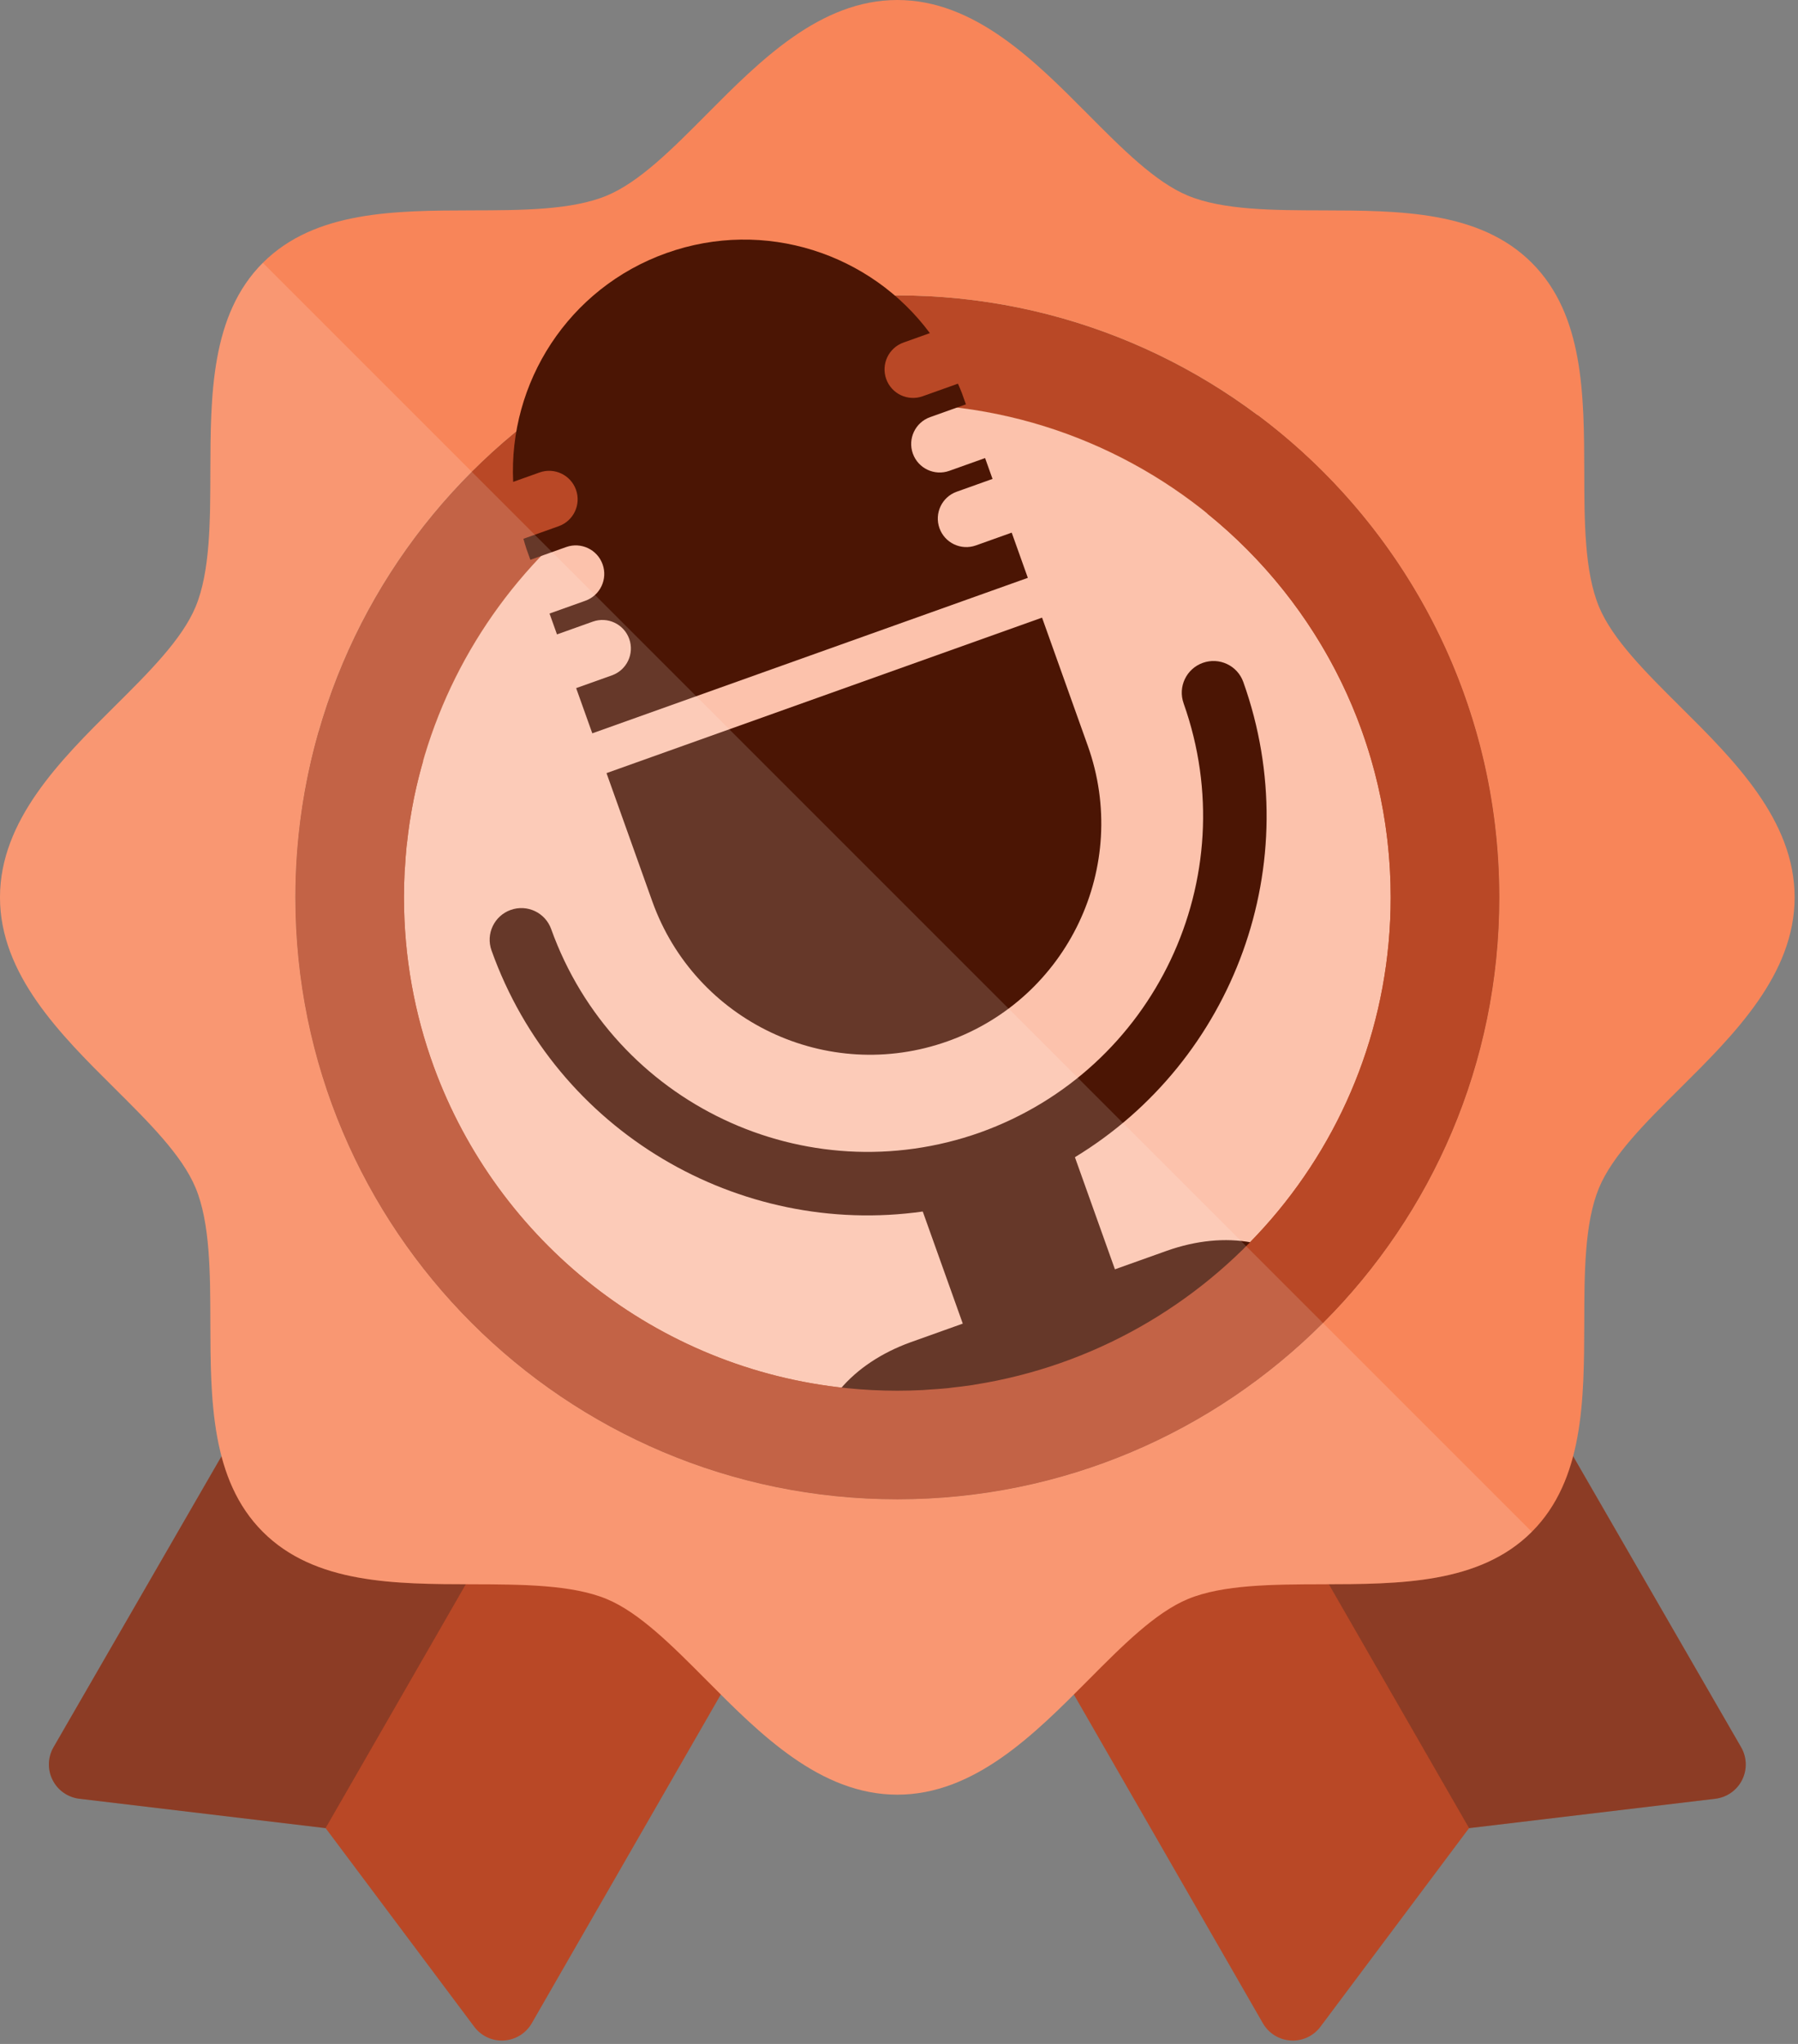 <?xml version="1.0" encoding="utf-8"?>
<!-- Generator: Adobe Illustrator 15.1.0, SVG Export Plug-In . SVG Version: 6.00 Build 0)  -->
<!DOCTYPE svg PUBLIC "-//W3C//DTD SVG 1.1//EN" "http://www.w3.org/Graphics/SVG/1.1/DTD/svg11.dtd">
<svg version="1.1" id="Layer_1" xmlns="http://www.w3.org/2000/svg" xmlns:xlink="http://www.w3.org/1999/xlink" x="0px" y="0px"
	 width="176.228px" height="200.333px" viewBox="0 0 176.228 200.333" enable-background="new 0 0 176.228 200.333"
	 xml:space="preserve">
<rect x="0" y="0" width="176.228" height="200.333" fill="#808080" stroke="none"/>
<g>
	<defs>
		<rect id="SVGID_1_" x="-12.772" width="200" height="270"/>
	</defs>
	<clipPath id="SVGID_2_">
		<use xlink:href="#SVGID_1_"  overflow="visible"/>
	</clipPath>
	<g clip-path="url(#SVGID_2_)">
		<defs>
			<rect id="SVGID_3_" x="-12.772" width="200" height="270"/>
		</defs>
		<clipPath id="SVGID_4_">
			<use xlink:href="#SVGID_3_"  overflow="visible"/>
		</clipPath>
		<path clip-path="url(#SVGID_4_)" fill="#B94826" d="M84.99,127.098c0.704-1.064,1.926-1.638,3.224-1.493l58.589,7.039
			c1.058,0.129,1.995,0.747,2.527,1.668l21.323,36.937c0.568,0.983,0.604,2.189,0.096,3.203c-0.508,1.018-1.496,1.711-2.626,1.847
			l-24.138,2.881l-14.564,19.463c-0.641,0.859-1.645,1.358-2.709,1.358c-0.065,0-0.135-0.003-0.204-0.008
			c-1.137-0.068-2.161-0.702-2.729-1.69l-38.901-67.653C84.24,129.542,84.283,128.165,84.99,127.098"/>
		<g opacity="0.3" clip-path="url(#SVGID_4_)">
			<g>
				<defs>
					<rect id="SVGID_5_" x="119.525" y="132.348" width="51.582" height="46.831"/>
				</defs>
				<clipPath id="SVGID_6_">
					<use xlink:href="#SVGID_5_"  overflow="visible"/>
				</clipPath>
				<path clip-path="url(#SVGID_6_)" fill="#231F20" d="M119.975,137.414c-0.638-1.106-0.594-2.484,0.112-3.551
					c0.704-1.064,1.926-1.638,3.225-1.493l26.752,3.214l20.589,35.663c0.569,0.985,0.605,2.191,0.097,3.205
					c-0.509,1.018-1.496,1.711-2.626,1.846l-24.134,2.881L119.975,137.414z"/>
			</g>
		</g>
		<path clip-path="url(#SVGID_4_)" fill="#B94826" d="M90.911,127.098c-0.704-1.064-1.927-1.638-3.225-1.493l-58.589,7.04
			c-1.057,0.129-1.995,0.746-2.527,1.668L5.246,171.248c-0.568,0.983-0.605,2.189-0.096,3.203c0.509,1.019,1.497,1.713,2.626,1.848
			l24.138,2.88l14.565,19.464c0.641,0.858,1.645,1.357,2.708,1.357c0.066,0,0.136-0.003,0.205-0.007
			c1.137-0.069,2.16-0.703,2.729-1.691l38.9-67.653C91.661,129.542,91.618,128.165,90.911,127.098"/>
		<g opacity="0.3" clip-path="url(#SVGID_4_)">
			<g>
				<defs>
					<rect id="SVGID_7_" x="4.793" y="132.348" width="51.581" height="46.831"/>
				</defs>
				<clipPath id="SVGID_8_">
					<use xlink:href="#SVGID_7_"  overflow="visible"/>
				</clipPath>
				<path clip-path="url(#SVGID_8_)" fill="#231F20" d="M55.924,137.414c0.638-1.106,0.595-2.484-0.112-3.551
					c-0.704-1.064-1.926-1.638-3.225-1.493l-26.752,3.214L5.247,171.247c-0.569,0.985-0.605,2.191-0.096,3.205
					c0.508,1.018,1.496,1.711,2.626,1.846l24.133,2.881L55.924,137.414z"/>
			</g>
		</g>
		<path clip-path="url(#SVGID_4_)" fill="#F88559" d="M164.72,69.292c-3.429-3.409-6.673-6.63-7.997-9.824
			c-1.424-3.429-1.434-8.381-1.444-13.171c-0.02-7.588-0.036-15.43-5.14-20.534c-5.104-5.107-12.949-5.123-20.534-5.143
			c-4.789-0.01-9.741-0.023-13.17-1.443c-3.197-1.325-6.419-4.569-9.828-8.001C101.404,5.936,95.508,0,87.95,0
			S74.495,5.936,69.292,11.176c-3.409,3.432-6.63,6.676-9.827,8.001c-3.429,1.423-8.381,1.433-13.171,1.443
			c-7.584,0.02-15.427,0.036-20.533,5.14c-5.105,5.107-5.121,12.949-5.141,20.534c-0.01,4.79-0.02,9.741-1.444,13.17
			c-1.328,3.198-4.569,6.419-8.001,9.828C5.936,74.495,0,80.391,0,87.949c0,7.562,5.936,13.458,11.175,18.661
			c3.432,3.409,6.676,6.627,8.001,9.824c1.424,3.429,1.434,8.381,1.444,13.171c0.02,7.586,0.036,15.43,5.14,20.533
			c5.103,5.107,12.949,5.124,20.537,5.14c4.79,0.014,9.738,0.023,13.167,1.444c3.198,1.328,6.419,4.568,9.828,8
			c5.203,5.24,11.099,11.176,18.657,11.176c7.559,0,13.455-5.936,18.658-11.176c3.409-3.432,6.63-6.672,9.827-8
			c3.426-1.421,8.377-1.431,13.164-1.444c7.588-0.016,15.434-0.032,20.541-5.14c5.103-5.103,5.12-12.946,5.14-20.533
			c0.01-4.79,0.02-9.742,1.443-13.171c1.325-3.197,4.569-6.415,8.001-9.824c5.239-5.203,11.175-11.099,11.175-18.661
			C175.899,80.391,169.959,74.495,164.72,69.292"/>
		<path clip-path="url(#SVGID_4_)" fill="#F7E7C0" d="M87.95,28.951c-32.584,0-59,26.415-59,59c0,32.584,26.415,58.999,59,58.999
			c32.584,0,59-26.415,59-58.999C146.95,55.366,120.534,28.951,87.95,28.951 M95.611,135.697c-0.089,0.014-0.176,0.034-0.265,0.047
			c-0.67,0.103-1.347,0.184-2.025,0.259c-0.137,0.015-0.271,0.038-0.408,0.052c-0.644,0.066-1.295,0.109-1.946,0.149
			c-0.174,0.011-0.347,0.031-0.521,0.04c-0.827,0.042-1.659,0.063-2.496,0.063c-1.67,0-3.319-0.084-4.945-0.249
			c-18.694-1.898-34.241-14.446-40.478-31.48c-1.898-5.184-2.934-10.784-2.934-16.626c0-0.838,0.021-1.67,0.063-2.497
			c0.009-0.174,0.029-0.346,0.04-0.52c0.04-0.652,0.083-1.303,0.149-1.947c0.014-0.138,0.037-0.272,0.052-0.41
			c0.075-0.677,0.156-1.353,0.259-2.022c0.014-0.095,0.035-0.188,0.05-0.283c0.114-0.71,0.237-1.416,0.38-2.115
			c0.004-0.017,0.009-0.034,0.012-0.051C45.146,56.12,64.617,39.594,87.95,39.594c26.706,0,48.356,21.65,48.356,48.357
			C136.306,112.049,118.676,132.024,95.611,135.697"/>
		<g opacity="0.5" clip-path="url(#SVGID_4_)">
			<g>
				<defs>
					<rect id="SVGID_9_" x="39.593" y="39.594" width="96.713" height="96.713"/>
				</defs>
				<clipPath id="SVGID_10_">
					<use xlink:href="#SVGID_9_"  overflow="visible"/>
				</clipPath>
				<path clip-path="url(#SVGID_10_)" fill="#FFFFFF" d="M87.95,39.594c-23.333,0-42.804,16.527-47.352,38.512
					c-0.003,0.017-0.008,0.034-0.011,0.051c-0.144,0.699-0.267,1.405-0.38,2.115c-0.016,0.095-0.036,0.188-0.051,0.283
					c-0.103,0.669-0.184,1.345-0.259,2.023c-0.015,0.137-0.038,0.272-0.052,0.409c-0.065,0.645-0.109,1.296-0.149,1.947
					c-0.01,0.174-0.03,0.346-0.039,0.52c-0.042,0.827-0.064,1.659-0.064,2.497c0,5.842,1.036,11.442,2.934,16.626
					c6.238,17.035,21.784,29.582,40.479,31.481c1.625,0.165,3.275,0.25,4.944,0.25c0.837,0,1.67-0.021,2.496-0.063
					c0.175-0.01,0.346-0.029,0.52-0.04c0.652-0.04,1.304-0.083,1.948-0.149c0.137-0.014,0.271-0.036,0.407-0.051
					c0.679-0.075,1.354-0.157,2.024-0.259c0.09-0.014,0.177-0.034,0.266-0.048c23.064-3.672,40.695-23.647,40.695-47.746
					C136.306,61.244,114.657,39.594,87.95,39.594"/>
			</g>
		</g>
		<path clip-path="url(#SVGID_4_)" fill="#B94826" d="M87.95,28.951c-32.584,0-59,26.415-59,59c0,32.584,26.415,58.999,59,58.999
			c32.584,0,59-26.415,59-58.999C146.95,55.366,120.534,28.951,87.95,28.951 M95.611,135.697c-0.089,0.014-0.176,0.034-0.265,0.047
			c-0.67,0.103-1.347,0.184-2.025,0.259c-0.137,0.015-0.271,0.038-0.408,0.052c-0.644,0.066-1.295,0.109-1.946,0.149
			c-0.174,0.011-0.347,0.031-0.521,0.04c-0.827,0.042-1.659,0.063-2.496,0.063c-1.67,0-3.319-0.084-4.945-0.249
			c-18.694-1.898-34.241-14.446-40.478-31.48c-1.898-5.184-2.934-10.784-2.934-16.626c0-0.838,0.021-1.67,0.063-2.497
			c0.009-0.174,0.029-0.346,0.04-0.52c0.04-0.652,0.083-1.303,0.149-1.947c0.014-0.138,0.037-0.272,0.052-0.41
			c0.075-0.677,0.156-1.353,0.259-2.022c0.014-0.095,0.035-0.188,0.05-0.283c0.114-0.71,0.237-1.416,0.38-2.115
			c0.004-0.017,0.009-0.034,0.012-0.051C45.146,56.12,64.617,39.594,87.95,39.594c26.706,0,48.356,21.65,48.356,48.357
			C136.306,112.049,118.676,132.024,95.611,135.697"/>
	</g>
	<g clip-path="url(#SVGID_2_)">
		<defs>
			<rect id="SVGID_11_" x="-12.772" width="200" height="270"/>
		</defs>
		<clipPath id="SVGID_12_">
			<use xlink:href="#SVGID_11_"  overflow="visible"/>
		</clipPath>
		<path clip-path="url(#SVGID_12_)" fill="#4B1504" d="M121.861,66.846c-0.577-1.617-2.354-2.455-3.97-1.878
			c-1.614,0.576-2.458,2.35-1.88,3.967h-0.002c6.08,17.126-2.822,35.912-19.929,42.056c-17.126,6.077-35.915-2.825-42.057-19.928
			c-0.577-1.617-2.353-2.455-3.968-1.879c-1.615,0.577-2.458,2.35-1.881,3.967c6.351,17.791,24.265,28.134,42.268,25.592
			l3.923,10.987l-5.102,1.822c-2.857,1.031-5.247,2.619-6.928,4.623c-1.641,1.95-2.771,4.688-1.778,7.55
			c0.276,0.772,0.853,1.416,1.592,1.767c0.737,0.349,1.601,0.392,2.374,0.115l42.421-15.144c0.781-0.279,1.409-0.844,1.766-1.593
			c0.355-0.752,0.395-1.595,0.115-2.376c-1.048-2.841-3.657-4.244-6.16-4.716c-2.571-0.485-5.428-0.201-8.286,0.809l-5.102,1.821
			l-3.922-10.988C120.894,103.984,128.207,84.635,121.861,66.846"/>
		<path clip-path="url(#SVGID_12_)" fill="#4B1504" d="M99.161,52.205l-3.51,1.253c-1.453,0.519-3.053-0.239-3.571-1.693
			c-0.52-1.454,0.238-3.053,1.692-3.572l3.51-1.253l-0.73-2.044l-3.509,1.252c-1.454,0.519-3.054-0.24-3.572-1.692
			c-0.52-1.454,0.238-3.053,1.692-3.573l3.509-1.252l-0.392-1.1c-0.114-0.318-0.261-0.617-0.387-0.928l-3.461,1.235
			c-1.454,0.52-3.053-0.238-3.572-1.692s0.239-3.053,1.693-3.572l2.586-0.924c-5.788-7.806-16.198-11.28-25.825-7.844
			c-9.626,3.437-15.483,12.719-15.016,22.424l2.584-0.922c1.454-0.519,3.053,0.239,3.572,1.693c0.519,1.454-0.239,3.053-1.693,3.572
			l-3.459,1.235c0.098,0.32,0.174,0.644,0.288,0.963l0.392,1.099l3.509-1.252c1.454-0.519,3.053,0.238,3.572,1.692
			c0.519,1.453-0.238,3.053-1.692,3.572l-3.509,1.253l0.73,2.045l3.509-1.253c1.454-0.519,3.052,0.239,3.572,1.693
			c0.519,1.454-0.239,3.053-1.693,3.572l-3.509,1.252l1.582,4.431l42.689-15.239L99.161,52.205z"/>
		<path clip-path="url(#SVGID_12_)" fill="#4B1504" d="M92.891,102.054c11.786-4.208,17.934-17.176,13.726-28.964l-4.482-12.555
			l-42.689,15.24l4.482,12.555C68.135,100.117,81.104,106.262,92.891,102.054"/>
		<path clip-path="url(#SVGID_12_)" fill="#B94826" d="M123.265,40.684c-1.333,3.382-3.012,6.643-4.948,9.645
			c10.969,8.865,17.989,22.421,17.989,37.622c0,24.099-17.63,44.074-40.695,47.747c-0.089,0.014-0.176,0.033-0.265,0.047
			c-0.67,0.103-1.347,0.184-2.025,0.258c-0.137,0.016-0.271,0.038-0.407,0.053c-0.645,0.065-1.296,0.108-1.947,0.148
			c-0.174,0.012-0.346,0.03-0.521,0.039c-0.827,0.042-1.658,0.064-2.496,0.064c-1.669,0-3.318-0.085-4.945-0.25
			c-18.694-1.898-34.241-14.445-40.478-31.48c-1.898-5.185-2.934-10.785-2.934-16.627c0-0.837,0.021-1.669,0.063-2.496
			c0.009-0.175,0.029-0.346,0.04-0.52c0.04-0.652,0.083-1.303,0.149-1.948c0.014-0.137,0.037-0.272,0.052-0.409
			c0.075-0.678,0.156-1.354,0.259-2.023c0.014-0.095,0.035-0.188,0.05-0.283c0.113-0.709,0.237-1.416,0.38-2.115
			c0.004-0.017,0.009-0.033,0.012-0.05c0.246-1.191,0.545-2.363,0.877-3.521c-3.578-0.677-6.981-1.623-10.242-2.881
			c-1.476,5.163-2.283,10.609-2.283,16.246c0,32.585,26.415,59,59,59c32.584,0,59-26.415,59-59
			C146.95,68.61,137.643,51.443,123.265,40.684"/>
		<g opacity="0.15" clip-path="url(#SVGID_12_)">
			<g>
				<defs>
					<rect id="SVGID_13_" y="25.76" width="150.139" height="150.139"/>
				</defs>
				<clipPath id="SVGID_14_">
					<use xlink:href="#SVGID_13_"  overflow="visible"/>
				</clipPath>
				<path clip-path="url(#SVGID_14_)" fill="#FFFFFF" d="M19.176,59.464c-1.328,3.197-4.569,6.419-8.001,9.827
					C5.936,74.494,0,80.391,0,87.949c0,7.562,5.936,13.458,11.175,18.661c3.432,3.409,6.676,6.627,8.001,9.824
					c1.424,3.429,1.434,8.381,1.444,13.17c0.019,7.588,0.036,15.43,5.14,20.534c5.103,5.106,12.949,5.124,20.537,5.14
					c4.789,0.013,9.738,0.023,13.167,1.444c3.197,1.328,6.419,4.567,9.827,8c5.203,5.239,11.1,11.176,18.659,11.176
					c7.558,0,13.454-5.937,18.656-11.176c3.409-3.433,6.631-6.672,9.828-8c3.426-1.421,8.377-1.432,13.164-1.444
					c7.588-0.016,15.433-0.033,20.54-5.14L25.76,25.76c-5.104,5.107-5.121,12.949-5.14,20.533
					C20.61,51.083,20.6,56.035,19.176,59.464"/>
			</g>
		</g>
	</g>
</g>
</svg>
